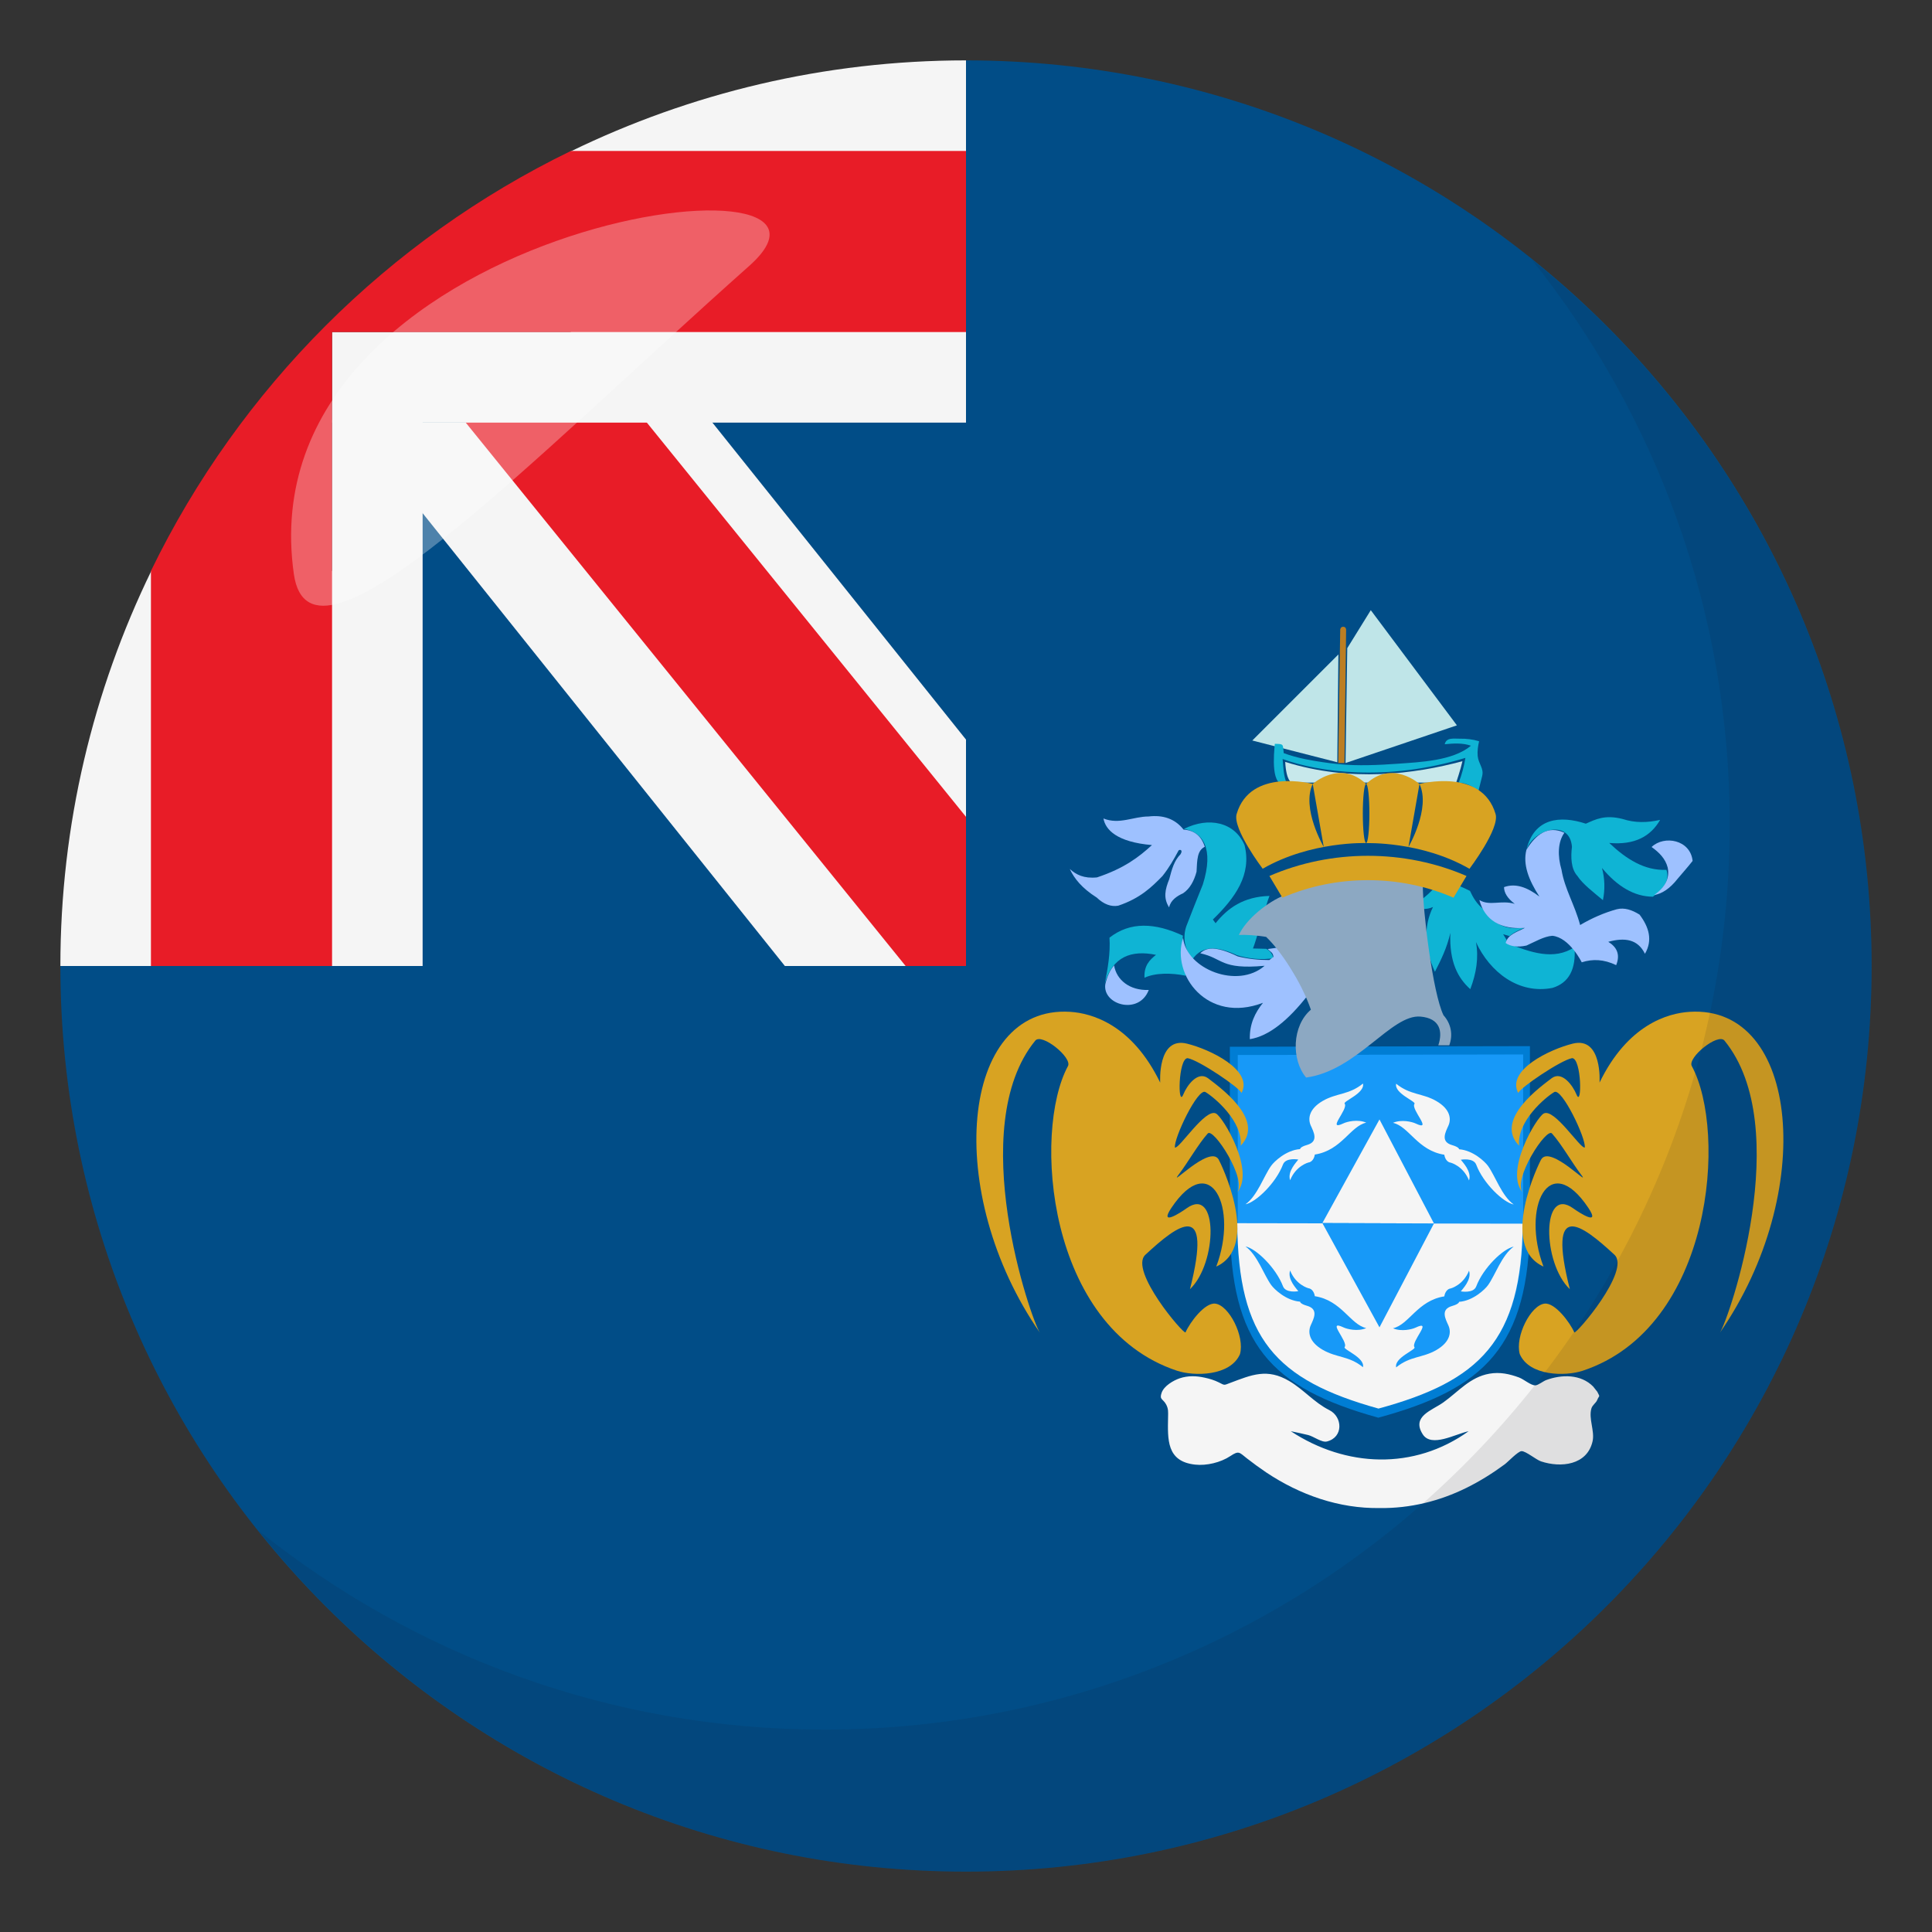 <?xml version="1.0" encoding="utf-8"?>
<!-- Generator: Adobe Illustrator 15.0.0, SVG Export Plug-In . SVG Version: 6.00 Build 0)  -->
<!DOCTYPE svg PUBLIC "-//W3C//DTD SVG 1.1//EN" "http://www.w3.org/Graphics/SVG/1.1/DTD/svg11.dtd">
<svg version="1.1" id="Layer_1" xmlns="http://www.w3.org/2000/svg" xmlns:xlink="http://www.w3.org/1999/xlink" x="0px" y="0px"
	 width="64px" height="64px" viewBox="0 0 64 64" enable-background="new 0 0 64 64" xml:space="preserve">
<rect x="0" y="0" width="64" height="64" fill="#333333" stroke="none"/>
<rect x="12" y="12" fill="#014D87" width="21" height="21"/>
<polygon fill="#F5F5F5" points="18.912,8.14 18.912,14 11.6,14 26,32 32,32 32,24.5 "/>
<path fill="#014D87" d="M32,2v30H2c0,16.568,13.432,30,30,30s30-13.432,30-30S48.568,2,32,2z"/>
<path fill="#F5F5F5" d="M11,18.912H5.012C3.088,22.869,2,27.306,2,32h12V13.912h-3V18.912z"/>
<polygon fill="#E81C27" points="32,27.059 19,11 13,11 30,32 32,32 "/>
<path fill="#F5F5F5" d="M18.912,5.012V11H11v3h21V2C27.307,2,22.869,3.088,18.912,5.012z"/>
<path fill="#E81C27" d="M32,5H18.912C12.857,7.94,7.941,12.857,5,18.912V32h6V11h21V5z"/>
<path fill="#D8A322" d="M34.541,33.849l-0.002,0.006L34.541,33.849z"/>
<path fill="#D8A322" d="M34.537,33.86L34.5,33.94L34.537,33.86z"/>
<path fill="#BFE5E8" d="M48.262,24.028l-3.689,1.248l0.057-3.805l0.779-1.258L48.262,24.028z M41.484,24.53l2.852-2.851
	l-0.037,3.572L41.484,24.53z"/>
<path fill="#C7E8EB" d="M46.367,26.004l-0.01-0.001L46.367,26.004z"/>
<path fill="#C7E8EB" d="M48.145,25.946l-0.055,0.016L48.145,25.946z"/>
<path fill="#C7E8EB" d="M48.24,25.919l-0.002,0.006L48.24,25.919z"/>
<path fill="#C7E8EB" d="M48.246,25.903l0.033-0.078L48.246,25.903z"/>
<path fill="#C7E8EB" d="M48.24,25.919l0.006-0.016L48.24,25.919z"/>
<path fill="#C7E8EB" d="M42.574,25.239c0.037,0.648,0.215,0.686,0.215,0.686h5.449c0,0,0.156-0.469,0.207-0.709
	C46.855,25.642,44.75,25.919,42.574,25.239z"/>
<path fill="#0FB4D4" d="M48.971,26.218c0.043-0.168,0.086-0.338,0.127-0.507c0.066-0.265-0.121-0.397-0.148-0.671
	c-0.014-0.164,0.01-0.326,0.047-0.485c-0.205-0.063-0.422-0.089-0.637-0.085c-0.195,0.004-0.447-0.053-0.502,0.184
	c0.283-0.029,0.596-0.049,0.869,0.049c-0.602,0.505-1.695,0.543-2.434,0.597c-0.637,0.046-1.316,0.075-1.934,0.015
	c-0.346-0.034-0.75-0.092-1.111-0.165c-0.246-0.05-0.488-0.114-0.723-0.202c-0.037-0.287,0.021-0.307-0.295-0.307
	c-0.029,0.32-0.154,1.509,0.404,1.322c-0.119-0.239-0.119-0.561-0.146-0.82c1.16,0.429,3.434,0.762,6.055-0.037
	c-0.045,0.282-0.119,0.554-0.221,0.82C48.559,25.935,48.803,26.046,48.971,26.218z"/>
<path fill="#BC7E22" d="M44.592,20.86c0,0,0-0.098-0.098-0.098c-0.092,0-0.098,0.098-0.098,0.098l-0.064,4.416h0.205L44.592,20.86z"
	/>
<polygon fill="#F5F5F5" points="49.646,39.565 49.646,39.565 49.646,39.565 "/>
<polygon fill="#F5F5F5" points="41.756,39.56 41.754,39.56 41.756,39.559 "/>
<polygon fill="#1799F8" points="41.754,41.446 41.752,41.446 41.754,41.446 "/>
<polygon fill="#1799F8" points="49.645,41.452 49.645,41.452 49.645,41.452 "/>
<path fill="#0FB4D4" d="M39.219,27.459c0.824-0.413,1.684-0.224,2.008,0.536c0.246,0.981-0.313,1.751-1.049,2.465l0.09,0.123
	c0.4-0.502,0.926-0.881,1.785-0.904c-0.111,0.268-0.447,1.507-0.547,1.741c0.145,0,0.289,0.011,0.436,0.011
	c0.121,0.057,0.199,0.156,0.244,0.313c-0.4,0.057-0.803,0.022-1.205-0.1c-0.602-0.279-1.148-0.369-1.494,0.156
	c-0.246-0.38-0.313-0.748-0.189-1.117c0.178-0.457,0.355-0.914,0.547-1.383C40.223,28.106,39.844,27.56,39.219,27.459z
	 M39.186,30.995c-0.068,0.447,0.049,0.883,0.094,1.328c-0.469-0.1-1.021-0.1-1.367,0.067c-0.021-0.401,0.168-0.591,0.381-0.759
	c-0.814-0.168-1.439,0.056-1.697,0.948c0.102-0.502,0.189-1.015,0.156-1.517C37.434,30.527,38.258,30.561,39.186,30.995z"/>
<path fill="#9EC1FF" d="M35.438,28.786c0.145,0.313,0.4,0.635,0.893,0.947c0.234,0.224,0.479,0.313,0.713,0.269
	c0.727-0.245,1.105-0.614,1.463-0.981c0.223-0.279,0.379-0.559,0.523-0.826c0.012-0.066,0.178-0.066,0.078,0.101
	c-0.211,0.212-0.287,0.491-0.375,0.827c-0.135,0.334-0.205,0.623-0.004,0.936c0.045-0.234,0.26-0.378,0.461-0.467
	c0.234-0.156,0.369-0.425,0.447-0.715c0.021-0.391,0.018-0.704,0.273-0.826c-0.111-0.357-0.346-0.547-0.703-0.569
	c-0.289-0.368-0.691-0.491-1.16-0.435c-0.502,0-0.971,0.278-1.494,0.066c0.066,0.368,0.436,0.781,1.607,0.881
	c-0.426,0.391-0.916,0.77-1.82,1.071C35.906,29.109,35.648,28.976,35.438,28.786z"/>
<path fill="#9EC1FF" d="M39.191,31.069c0.111,1.037,1.809,1.704,2.701,0.924c-1.473,0.133-1.361-0.246-2.131-0.414
	c0.189-0.189,0.502-0.256,1.238,0.102c0.346,0.088,0.703,0.122,1.049,0.122l0.137-0.103c-0.012-0.156-0.109-0.172-0.188-0.262
	l0.352-0.049c0.324,0.535,0.648,1.061,0.971,1.584c-0.635,0.814-1.281,1.351-1.918,1.451c-0.012-0.514,0.178-0.881,0.436-1.205
	C39.996,33.923,38.789,32.296,39.191,31.069z"/>
<path fill="#9EC1FF" d="M36.906,31.98c0.078,0.479,0.512,0.837,1.148,0.814c-0.324,0.848-1.539,0.491-1.439-0.19
	C36.672,32.36,36.76,32.147,36.906,31.98z"/>
<path fill="#0FB4D4" d="M50.566,28.144c0.252-1.047,1.109-1.141,1.967-0.858c0.326-0.146,0.629-0.304,1.215-0.157
	c0.418,0.137,0.826,0.125,1.246,0.031c-0.314,0.545-0.838,0.838-1.686,0.764c0.564,0.535,1.172,0.922,1.895,0.891
	c0.115,0.346-0.094,0.639-0.449,0.889c-0.607,0-1.174-0.334-1.686-0.951c0.094,0.355,0.104,0.711,0.031,1.066
	c-0.324-0.271-0.67-0.533-0.848-0.805c-0.209-0.23-0.221-0.618-0.178-0.963C52,27.128,50.818,27.452,50.566,28.144z"/>
<path fill="#0FB4D4" d="M46.768,30.024c0.43-0.271,0.744-0.564,0.943-0.869l0.021,0.012l0.094,0.02l0.156,0.043l0.115,0.031
	c0.199,0.063,0.408,0.156,0.598,0.251c0.104,0.22,0.219,0.429,0.459,0.618c0.283,0.365,0.586,0.722,1.371,0.596
	c-0.197,0.074-0.377,0.157-0.523,0.283l-0.209-0.063l0.115,0.188l-0.01,0.094c0.795,0.325,1.58,0.598,2.26,0.147
	c0.053,0.722-0.178,1.183-0.732,1.351c-1.119,0.219-2.072-0.523-2.533-1.518c0.096,0.512,0.012,1.035-0.188,1.559
	c-0.408-0.366-0.701-0.9-0.66-1.863c-0.115,0.503-0.313,0.9-0.512,1.288c-0.355-0.785-0.377-1.507-0.063-2.146
	C47.24,30.149,47.01,30.118,46.768,30.024z"/>
<path fill="#9EC1FF" d="M49.006,29.815c0.346,0.21,0.723-0.01,1.172,0.127c-0.25-0.189-0.355-0.377-0.355-0.555
	c0.377-0.137,0.764,0,1.172,0.313c-0.355-0.544-0.555-1.067-0.43-1.55c0.314-0.512,0.713-0.816,1.258-0.564
	c-0.221,0.303-0.23,0.774-0.096,1.225c0.105,0.639,0.439,1.162,0.617,1.832c0.389-0.23,0.797-0.408,1.215-0.523
	c0.252-0.063,0.502,0.021,0.754,0.178c0.314,0.418,0.439,0.848,0.178,1.298c-0.24-0.492-0.68-0.544-1.215-0.397
	c0.273,0.167,0.408,0.408,0.262,0.773c-0.408-0.198-0.785-0.209-1.141-0.094c0,0-0.402-0.822-0.973-0.879
	c-0.283,0.021-0.576,0.199-0.859,0.324c-0.293,0.063-0.523,0.031-0.689-0.084c0.072-0.293,0.408-0.377,0.639-0.502
	C49.717,30.8,49.184,30.485,49.006,29.815z M54.711,28.058c0.25,0.178,0.459,0.387,0.533,0.68c0.072,0.346-0.074,0.65-0.451,0.912
	c0.262-0.043,0.523-0.21,0.785-0.545c0.168-0.199,0.336-0.387,0.492-0.586C55.998,27.817,55.129,27.659,54.711,28.058z"/>
<path fill="#D8A322" d="M41.074,38.374l-0.031-0.055L41.074,38.374z"/>
<path fill="#D8A322" d="M41.043,38.319l0.031,0.055L41.043,38.319z"/>
<path fill="#D8A322" d="M57.771,34.475l0.004,0.007L57.771,34.475z"/>
<path fill="#D8A322" d="M50.424,38.355l0.033-0.055L50.424,38.355z"/>
<path fill="#D8A322" d="M50.457,38.301l-0.033,0.055L50.457,38.301z"/>
<path fill="#D8A322" d="M57.777,34.487l0.037,0.078L57.777,34.487z"/>
<path fill="#D8A322" d="M45.145,26.948c0-0.541,0.049-0.979,0.109-0.979c-0.863-0.816-1.768,0-1.768,0l0.365,2.088
	c0,0-0.75-1.282-0.365-2.088c0,0-2.068-0.549-2.521,0.996c-0.143,0.486,0.863,1.813,0.863,1.813c1.596-0.92,3.426-0.85,3.426-0.85
	v-0.002C45.193,27.927,45.145,27.489,45.145,26.948z"/>
<path fill="#D8A322" d="M49.543,26.966c-0.453-1.545-2.521-0.996-2.521-0.996c0.383,0.806-0.365,2.088-0.365,2.088l0.365-2.088
	c0,0-0.904-0.816-1.768,0c0.061,0,0.109,0.438,0.109,0.979s-0.049,0.979-0.109,0.979v0.002c0,0,1.83-0.07,3.424,0.85
	C48.678,28.778,49.686,27.452,49.543,26.966z"/>
<g>
	<path fill="#F5F5F5" d="M45.709,49.956c0.998,0.014,1.979-0.229,2.869-0.669c0.447-0.221,0.865-0.483,1.266-0.778
		c0.109-0.08,0.441-0.435,0.559-0.438c0.139-0.005,0.484,0.285,0.645,0.339c0.656,0.219,1.531,0.128,1.709-0.669
		c0.074-0.34-0.137-0.746-0.041-1.08c0.035-0.122,0.15-0.179,0.193-0.283c0.07-0.175,0.105-0.073,0.004-0.273l-0.137-0.174
		c-0.41-0.416-1.049-0.404-1.561-0.213c-0.094,0.035-0.26,0.17-0.355,0.174c-0.146,0.005-0.375-0.198-0.537-0.26
		c-0.326-0.121-0.639-0.187-0.984-0.127c-0.646,0.113-1.027,0.596-1.529,0.953c-0.373,0.266-1.061,0.457-0.68,1.055
		c0.287,0.451,1.078-0.01,1.52-0.102c-1.814,1.298-4.066,1.199-5.891,0c0.195,0.041,0.387,0.079,0.578,0.127
		c0.182,0.046,0.449,0.256,0.619,0.213c0.553-0.139,0.521-0.818,0.08-1.039c-0.502-0.252-0.848-0.68-1.328-0.963
		c-0.73-0.432-1.24-0.208-1.955,0.061c-0.219,0.082-0.174,0.086-0.377-0.016c-0.146-0.074-0.305-0.121-0.465-0.156
		c-0.279-0.063-0.557-0.072-0.832,0.02c-0.213,0.072-0.518,0.252-0.598,0.477c-0.086,0.24,0.049,0.198,0.152,0.396
		c0.074,0.143,0.063,0.244,0.061,0.404c-0.014,0.75-0.055,1.477,0.893,1.582c0.381,0.043,0.85-0.07,1.17-0.283
		c0.287-0.191,0.295-0.122,0.553,0.08c0.207,0.162,0.42,0.316,0.637,0.463C43.063,49.521,44.357,49.978,45.709,49.956z"/>
</g>
<g>
	<g>
		<g>
			<path fill="#007DD4" d="M40.74,34.675l9.941-0.02v5.869c-0.033,4.076-1.496,5.483-5.023,6.439
				c-3.592-0.997-4.893-2.449-4.918-6.457V34.675z"/>
		</g>
		<g>
			<path fill="#1799F8" d="M41.002,34.948l9.455-0.018v5.58c-0.031,3.877-1.422,5.215-4.777,6.125
				c-3.416-0.949-4.652-2.329-4.678-6.141V34.948z"/>
		</g>
		<g>
			<path fill="#F5F5F5" d="M50.441,40.536c-0.031,3.877-1.422,5.215-4.777,6.125c-3.416-0.949-4.652-2.33-4.678-6.141L50.441,40.536
				z"/>
		</g>
		<g>
			<g>
				<polygon fill="#F5F5F5" points="47.502,40.528 45.697,37.083 43.805,40.516 				"/>
			</g>
			<g>
				<polyline fill="#1799F8" points="43.805,40.516 45.697,43.97 47.502,40.528 				"/>
			</g>
		</g>
		<g>
			<g>
				<path fill="#F5F5F5" d="M49.291,38.621c-0.096-0.134-0.49-0.516-0.957-0.55c0,0,0.008-0.069-0.229-0.137
					c-0.4-0.113-0.219-0.433-0.125-0.645c0.1-0.222,0.064-0.545-0.396-0.813c-0.459-0.268-0.869-0.196-1.334-0.576
					c-0.072,0.32,0.668,0.587,0.607,0.666c-0.133,0.178,0.631,0.933,0.037,0.651c-0.111-0.053-0.465-0.145-0.75-0.022
					c0.533,0.12,0.814,0.918,1.701,1.057c0.018,0.132,0.1,0.252,0.213,0.263c0,0,0.414,0.107,0.605,0.588
					c0.1-0.299-0.225-0.617-0.271-0.685c0,0,0.418-0.078,0.51,0.164c0.23,0.611,0.889,1.249,1.242,1.318
					C49.748,39.62,49.533,38.956,49.291,38.621z"/>
			</g>
			<g>
				<path fill="#F5F5F5" d="M42.111,38.615c0.096-0.134,0.49-0.516,0.957-0.55c0,0-0.01-0.069,0.229-0.137
					c0.398-0.113,0.217-0.433,0.123-0.645c-0.098-0.222-0.064-0.545,0.396-0.813s0.869-0.196,1.334-0.576
					c0.072,0.32-0.668,0.587-0.607,0.666c0.135,0.178-0.629,0.933-0.035,0.651c0.109-0.053,0.465-0.145,0.75-0.022
					c-0.533,0.12-0.814,0.918-1.703,1.057c-0.018,0.132-0.1,0.252-0.211,0.263c0,0-0.416,0.107-0.607,0.588
					c-0.1-0.299,0.227-0.617,0.271-0.685c0,0-0.416-0.078-0.508,0.164c-0.232,0.611-0.891,1.249-1.242,1.318
					C41.654,39.614,41.867,38.95,42.111,38.615z"/>
			</g>
		</g>
		<g>
			<g>
				<path fill="#1799F8" d="M42.111,42.569c0.096,0.134,0.49,0.516,0.957,0.55c0,0-0.01,0.069,0.229,0.137
					c0.398,0.113,0.217,0.433,0.123,0.645c-0.098,0.222-0.064,0.545,0.396,0.813s0.869,0.196,1.334,0.576
					c0.072-0.32-0.668-0.587-0.607-0.666c0.135-0.178-0.629-0.933-0.035-0.651c0.109,0.053,0.465,0.145,0.75,0.022
					c-0.533-0.12-0.814-0.918-1.703-1.057c-0.018-0.132-0.1-0.252-0.211-0.263c0,0-0.416-0.107-0.607-0.588
					c-0.1,0.299,0.227,0.617,0.271,0.685c0,0-0.416,0.078-0.508-0.164c-0.232-0.611-0.891-1.249-1.242-1.318
					C41.654,41.57,41.867,42.234,42.111,42.569z"/>
			</g>
			<g>
				<path fill="#1799F8" d="M49.291,42.575c-0.096,0.134-0.49,0.516-0.957,0.55c0,0,0.008,0.069-0.229,0.137
					c-0.4,0.113-0.219,0.433-0.125,0.645c0.1,0.222,0.064,0.545-0.396,0.813c-0.459,0.268-0.869,0.196-1.334,0.576
					c-0.072-0.32,0.668-0.587,0.607-0.666c-0.133-0.178,0.631-0.933,0.037-0.651c-0.111,0.053-0.465,0.145-0.75,0.022
					c0.533-0.12,0.814-0.918,1.701-1.057c0.018-0.132,0.1-0.252,0.213-0.263c0,0,0.414-0.107,0.605-0.588
					c0.1,0.299-0.225,0.617-0.271,0.685c0,0,0.418,0.078,0.51-0.164c0.23-0.611,0.889-1.249,1.242-1.318
					C49.748,41.576,49.533,42.24,49.291,42.575z"/>
			</g>
		</g>
	</g>
	<g>
		<g>
			<path fill="#D8A322" d="M50.449,39.51c-0.367-0.405,0.797-2.212,0.969-1.954c0.307,0.342,0.666,0.973,0.947,1.34
				c0.396,0.518-1.008-0.984-1.309-0.492c-0.074,0.119-1.416,2.875,0.074,3.553c-0.736-1.945,0.18-3.898,1.488-1.942
				c0.408,0.611-0.277,0.175-0.508,0.01c-1.049-0.751-1.023,1.813-0.107,2.681c-0.766-3.013,0.391-2.148,1.477-1.141
				c0.553,0.516-1.281,2.658-1.33,2.571c-0.152-0.345-0.643-0.986-0.98-0.952c-0.459,0.047-0.988,1.084-0.826,1.672
				c0.32,0.736,1.516,0.739,2.084,0.552c4.32-1.431,4.791-7.923,3.615-10.093c-0.152-0.28,0.869-1.105,1.082-0.844
				c2.346,2.871,0.139,9.258-0.154,9.68c3.215-4.639,2.643-10.861-0.996-10.633c-0.729,0.044-2.057,0.426-2.988,2.344
				c0,0,0.1-1.533-0.885-1.291c-0.768,0.189-2.207,0.88-1.809,1.636c0.059-0.17,1.404-1.085,1.785-1.155
				c0.316,0.004,0.332,1.664,0.146,1.206c-0.121-0.296-0.475-0.788-0.816-0.546c-0.314,0.248-1.941,1.369-1.086,2.24
				c-0.076-0.811,0.877-1.605,1.164-1.776c0.252-0.151,1.057,1.538,1.012,1.837c-0.146,0.047-1.006-1.313-1.359-1.127
				C50.898,37.009,49.82,38.817,50.449,39.51z"/>
		</g>
		<g>
			<g>
				<path fill="#D8A322" d="M40.971,39.51c0.367-0.405-0.797-2.212-0.969-1.954c-0.307,0.343-0.666,0.973-0.947,1.34
					c-0.396,0.519,1.008-0.984,1.311-0.492c0.072,0.119,1.414,2.875-0.076,3.553c0.736-1.945-0.18-3.897-1.488-1.942
					c-0.408,0.611,0.277,0.176,0.508,0.01c1.049-0.75,1.023,1.813,0.109,2.681c0.764-3.013-0.393-2.148-1.477-1.14
					c-0.553,0.515,1.279,2.657,1.33,2.57c0.152-0.345,0.641-0.986,0.98-0.952c0.457,0.047,0.988,1.084,0.824,1.673
					c-0.32,0.735-1.516,0.738-2.084,0.551c-4.32-1.43-4.789-7.923-3.615-10.092c0.152-0.281-0.869-1.105-1.082-0.844
					c-2.346,2.87-0.139,9.257,0.156,9.68c-3.217-4.64-2.645-10.861,0.994-10.634c0.73,0.044,2.057,0.426,2.988,2.345
					c0,0-0.1-1.534,0.887-1.291c0.766,0.188,2.205,0.879,1.807,1.635c-0.059-0.17-1.402-1.085-1.785-1.154
					c-0.316,0.004-0.332,1.663-0.145,1.205c0.119-0.296,0.473-0.788,0.814-0.545c0.314,0.248,1.941,1.368,1.088,2.24
					c0.074-0.812-0.877-1.605-1.166-1.777c-0.252-0.15-1.057,1.538-1.012,1.838c0.146,0.047,1.006-1.313,1.359-1.128
					C40.521,37.01,41.6,38.818,40.971,39.51z"/>
			</g>
		</g>
	</g>
</g>
<path fill="#8CA8C2" d="M47.818,33.632c0.244,0.271,0.324,0.638,0.191,0.994h-0.363c0.152-0.457,0.059-0.893-0.59-0.95
	c-0.969-0.085-2.096,1.79-3.789,2.019c-0.496-0.59-0.469-1.715,0.158-2.248c-0.324-0.937-1.01-1.967-1.484-2.412
	c-0.313-0.051-0.672-0.076-0.902-0.063c0.246-0.533,0.953-1.095,1.523-1.324c0.092-0.135,0.191-0.265,0.285-0.381
	c0.057-0.732,3.543-0.391,4.285,0.066C47.133,30.152,47.457,32.89,47.818,33.632z"/>
<path fill="#D8A322" d="M42.48,29.737c1.781-0.774,3.889-0.774,5.67,0c0.143-0.239,0.285-0.479,0.43-0.719
	c-2.051-0.891-4.479-0.891-6.529,0C42.193,29.259,42.336,29.498,42.48,29.737z"/>
<path opacity="0.1" fill="#1A1626" d="M50.736,8.591c4.098,5.13,6.563,11.622,6.563,18.701c0,16.568-13.428,30.003-29.994,30.003
	c-7.1,0-13.609-2.478-18.744-6.594C14.055,57.58,22.502,62,32.004,62c16.564,0,29.994-13.432,29.994-30
	C61.998,22.527,57.596,14.09,50.736,8.591z"/>
<path opacity="0.3" fill-rule="evenodd" clip-rule="evenodd" fill="#FFFFFF" d="M9.734,19.015c0.549,3.865,7.768-3.7,15.08-10.202
	C29.531,4.63,8.084,7.385,9.734,19.015z"/>
</svg>
